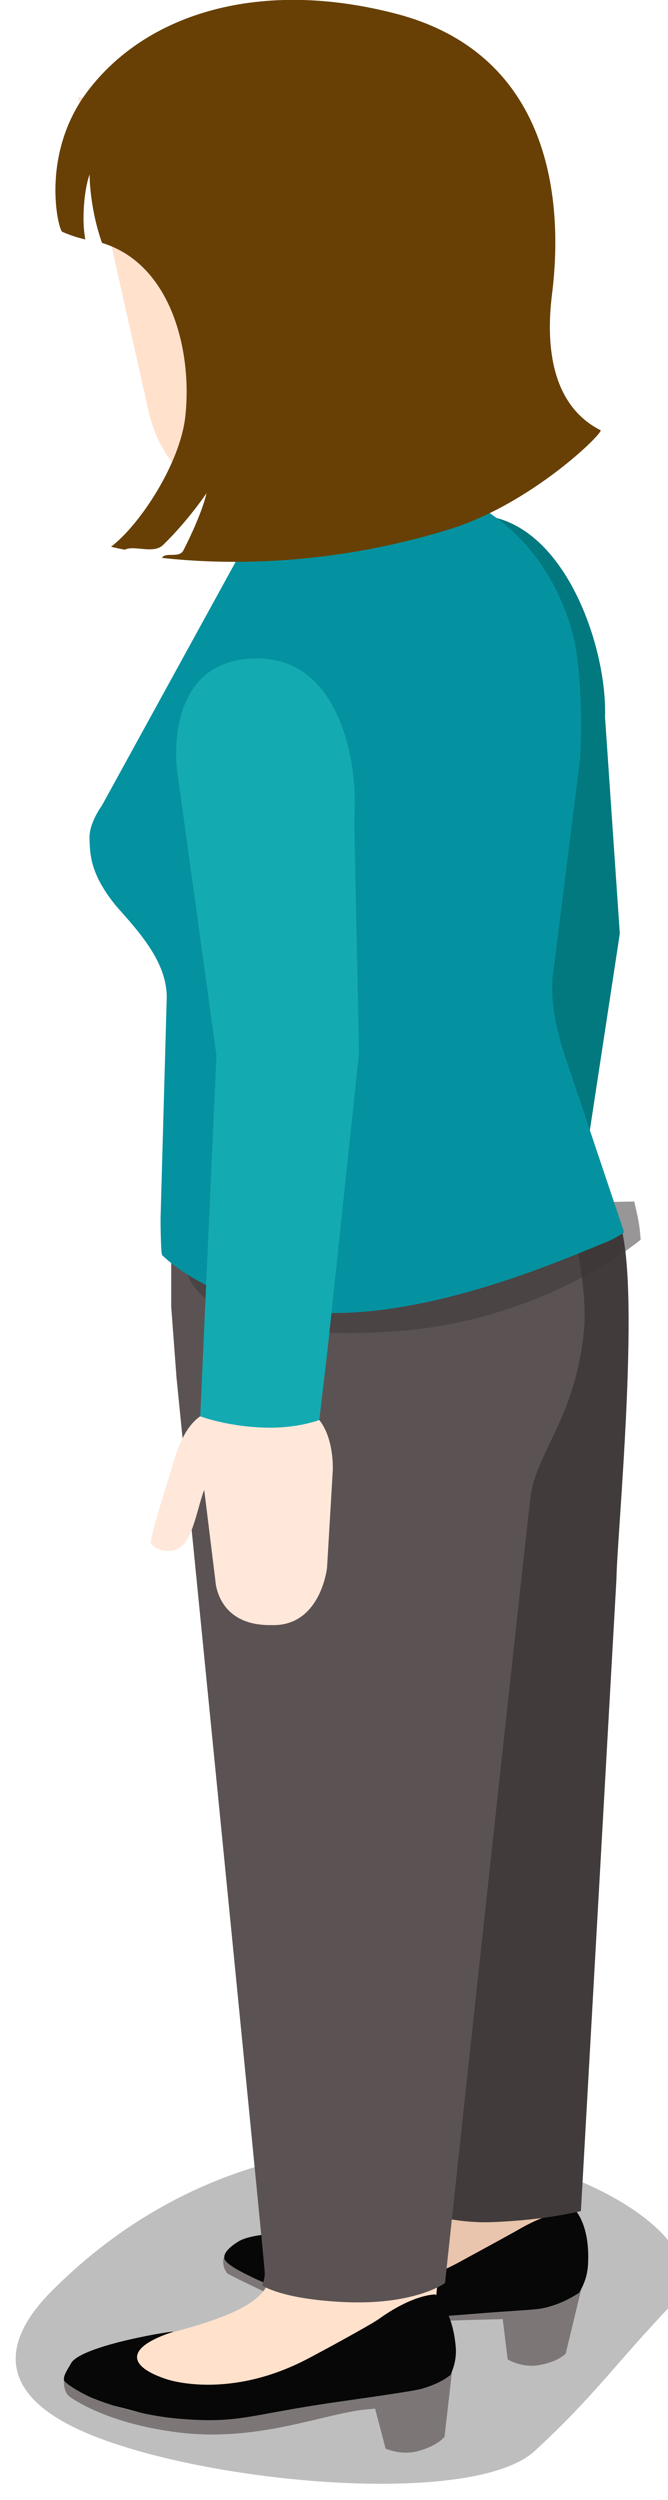<?xml version="1.0" encoding="UTF-8" standalone="no"?>
<!-- Created with Inkscape (http://www.inkscape.org/) -->

<svg
   xmlns:dc="http://purl.org/dc/elements/1.1/"
   xmlns:cc="http://creativecommons.org/ns#"
   xmlns:rdf="http://www.w3.org/1999/02/22-rdf-syntax-ns#"
   xmlns:svg="http://www.w3.org/2000/svg"
   xmlns="http://www.w3.org/2000/svg"
   xmlns:sodipodi="http://sodipodi.sourceforge.net/DTD/sodipodi-0.dtd"
   xmlns:inkscape="http://www.inkscape.org/namespaces/inkscape"
   width="1.434mm"
   height="5.364mm"
   viewBox="0 0 1.434 5.364"
   version="1.1"
   id="svg164975"
   inkscape:version="0.92.2 (5c3e80d, 2017-08-06)"
   sodipodi:docname="people-business-14.svg">
  <defs
     id="defs164969">
    <clipPath
       id="clipPath2496"
       clipPathUnits="userSpaceOnUse">
      <path
         inkscape:connector-curvature="0"
         id="path2494"
         d="m 1543.51,1943.65 h 27.58 v -9.3 h -27.58 z" />
    </clipPath>
    <clipPath
       id="clipPath2420"
       clipPathUnits="userSpaceOnUse">
      <path
         inkscape:connector-curvature="0"
         id="path2418"
         d="m 1533.09,1876.91 h 40.65 v -23.88 h -40.65 z" />
    </clipPath>
  </defs>
  <sodipodi:namedview
     id="base"
     pagecolor="#ffffff"
     bordercolor="#666666"
     borderopacity="1.0"
     inkscape:pageopacity="0.0"
     inkscape:pageshadow="2"
     inkscape:zoom="0.35"
     inkscape:cx="-595.86169"
     inkscape:cy="147.27991"
     inkscape:document-units="mm"
     inkscape:current-layer="layer1"
     showgrid="false"
     fit-margin-top="0"
     fit-margin-left="0"
     fit-margin-right="0"
     fit-margin-bottom="0"
     inkscape:window-width="1360"
     inkscape:window-height="706"
     inkscape:window-x="-8"
     inkscape:window-y="-8"
     inkscape:window-maximized="1" />
  <g
     inkscape:label="Layer 1"
     inkscape:groupmode="layer"
     id="layer1"
     transform="translate(-80.17,-182.437)">
    <g
       id="g6194"
       transform="matrix(0.1,0,0,0.086,72.798,169.199)">
      <g
         transform="matrix(0.353,0,0,-0.353,-467.123,870.015)"
         id="g2414">
        <g
           id="g2416" />
        <g
           id="g2428">
          <g
             style="opacity:0.29"
             id="g2426"
             clip-path="url(#clipPath2420)">
            <g
               id="g2424"
               transform="translate(1535.291,1866.668)">
              <path
                 inkscape:connector-curvature="0"
                 id="path2422"
                 style="fill:#231f20;fill-opacity:1;fill-rule:nonzero;stroke:none"
                 d="m 0,0 c -1.513,-1.766 -5.053,-6.576 2.215,-10.105 7.268,-3.531 23.418,-5.215 27.156,-1.201 3.737,4.015 4.917,6.201 8.399,10.429 C 42.938,5.399 17.281,20.165 0,0" />
            </g>
          </g>
        </g>
      </g>
      <g
         transform="matrix(0.353,0,0,-0.353,84.567,187.157)"
         id="g2430">
        <path
           inkscape:connector-curvature="0"
           id="path2432"
           style="fill:#ffe8d9;fill-opacity:1;fill-rule:nonzero;stroke:none"
           d="m 0,0 c 0.018,-1.73 -2.228,-2.892 -3.75,-2.907 -0.532,-0.007 -0.817,-3.258 -1.584,-4.478 -0.805,-1.282 -2.082,-0.532 -2.292,-0.156 -0.167,0.295 1.183,5.049 1.481,6.26 0.987,4.037 2.553,4.199 4.078,4.214 C -0.545,2.95 -0.021,1.73 0,0" />
      </g>
      <g
         transform="matrix(0.353,0,0,-0.353,85.231,186.124)"
         id="g2434">
        <path
           inkscape:connector-curvature="0"
           id="path2436"
           style="fill:#ffe8d9;fill-opacity:1;fill-rule:nonzero;stroke:none"
           d="m 0,0 -4.396,0.002 -1.6,-5.399 0.011,-0.882 0.744,-7.039 c 0,0 0.096,-3.409 3.603,-3.413 2.286,-0.002 0.246,0 0.246,0 3.137,-0.004 3.97,3.499 3.97,3.499 l 0.716,9.1 C 3.333,-2.206 2.014,-0.002 0,0" />
      </g>
      <g
         transform="matrix(0.353,0,0,-0.353,83.325,186.436)"
         id="g2438">
        <path
           inkscape:connector-curvature="0"
           id="path2440"
           style="fill:#01797f;fill-opacity:1;fill-rule:nonzero;stroke:none"
           d="M 0,0 H 7.06 L 10.483,26.103 9.584,41.4 C 9.723,46.245 7.222,54.889 2.331,55.627 -3.409,56.492 -1.78,46.692 -1.78,46.692 L 0.618,26.489 Z" />
      </g>
      <g
         transform="matrix(0.353,0,0,-0.353,86.95,193.319)"
         id="g2442">
        <path
           inkscape:connector-curvature="0"
           id="path2444"
           style="fill:#e8c5ac;fill-opacity:1;fill-rule:nonzero;stroke:none"
           d="M 0,0 C 0.025,3.077 1.06,19.723 0.554,21.963 L -21.033,10.692 c 0.071,-0.741 0.105,-0.998 0.105,-0.998 l 8.311,-51.235 0.08,-0.123 c 0,0 0.37,-3.324 -3.491,-5.859 -0.866,-0.593 -5.715,-3.734 -5.79,-3.76 -0.029,-0.01 -0.041,-0.01 -0.066,-0.017 0.105,-0.056 0.206,-0.205 0.206,-0.577 0,-1.255 12.783,-0.139 12.783,-0.139 0,0 3.128,-0.236 4.617,0.874 1.269,0.95 1.604,1.101 1.604,2.269 z" />
      </g>
      <g
         transform="matrix(0.353,0,0,-0.353,84.508,211.743)"
         id="g2446">
        <path
           inkscape:connector-curvature="0"
           id="path2448"
           style="fill:#7c7676;fill-opacity:1;fill-rule:nonzero;stroke:none"
           d="m 0,0 0.312,-2.976 c 0,0 0.845,-0.58 1.799,-0.416 1.266,0.221 1.731,0.831 1.731,0.831 l 0.969,4.672 c 0,0 -0.924,-1.581 -3.506,-2.042 C 0.497,-0.074 0,0 0,0" />
      </g>
      <g
         transform="matrix(0.353,0,0,-0.353,83.601,210.351)"
         id="g2450">
        <path
           inkscape:connector-curvature="0"
           id="path2452"
           style="fill:#070707;fill-opacity:1;fill-rule:nonzero;stroke:none"
           d="m 0,0 c -4.884,-3.104 -7.932,-1.423 -8.368,-1.188 -1.763,0.948 -1.029,2.062 -0.078,2.734 0.393,0.277 0.971,0.41 0.971,0.41 0.054,-0.007 -4.662,0.398 -6.001,-0.526 -0.445,-0.307 -0.851,-0.727 -0.873,-1.06 -0.047,-0.716 0.465,-1.233 0.465,-1.233 0,0 2.817,-1.14 4.761,-2.135 3.31,-1.698 11.35,-0.67 14.36,-0.8 1.03,-0.043 2.418,1.543 2.527,3.521 0.153,2.841 -0.771,3.902 -0.771,3.902 0,0 -1.25,0.124 -3.497,-1.395 C 2.953,1.865 1.015,0.647 0,0" />
      </g>
      <g
         transform="matrix(0.353,0,0,-0.353,85.338,211.523)"
         id="g2454">
        <path
           inkscape:connector-curvature="0"
           id="path2456"
           style="fill:#7c7676;fill-opacity:1;fill-rule:nonzero;stroke:none"
           d="m 0,0 c -0.448,-0.098 -2.066,-0.173 -4.558,-0.416 -4.563,-0.443 -6.562,-0.196 -9.361,0.952 -2.024,0.829 -3.05,1.309 -3.984,1.863 -0.483,0.285 -1.489,0.865 -1.371,1.293 -0.221,-0.671 0.194,-1.224 0.194,-1.224 0,0 4.015,-2.423 5.987,-2.976 2.414,-0.678 6.221,-0.366 9.504,-0.277 1.709,0.047 3.68,0.106 4.616,0.277 1.015,0.186 1.201,1.416 1.257,1.581 C 2.318,1.177 1.419,0.312 0,0" />
      </g>
      <g
         transform="matrix(0.353,0,0,-0.353,82.149,185.142)"
         id="g2458">
        <path
           inkscape:connector-curvature="0"
           id="path2460"
           style="fill:#423b3b;fill-opacity:1;fill-rule:nonzero;stroke:none"
           d="m 0,0 1.339,-67.745 c 0,0 2.064,-0.992 4.689,-0.881 3.304,0.139 5.421,0.783 5.421,0.783 l 2.161,44.664 c 0.024,2.885 1.459,20.022 0.268,24.91 -0.08,0.326 -0.212,0.69 -0.298,1.027 z" />
      </g>
      <g
         transform="matrix(0.353,0,0,-0.353,79.23,211.417)"
         id="g2462">
        <path
           inkscape:connector-curvature="0"
           id="path2464"
           style="fill:#e8c5ac;fill-opacity:1;fill-rule:nonzero;stroke:none"
           d="M 0,0 C -0.184,0.102 -0.358,-0.098 0,0" />
      </g>
      <g
         transform="matrix(0.353,0,0,-0.353,79.23,211.417)"
         id="g2466">
        <path
           inkscape:connector-curvature="0"
           id="path2468"
           style="fill:#e8c5ac;fill-opacity:1;fill-rule:nonzero;stroke:none"
           d="M 0,0 C -0.184,0.102 -0.358,-0.098 0,0" />
      </g>
      <g
         transform="matrix(0.353,0,0,-0.353,86.139,186.974)"
         id="g2470">
        <path
           inkscape:connector-curvature="0"
           id="path2472"
           style="fill:#ffe1cc;fill-opacity:1;fill-rule:nonzero;stroke:none"
           d="M 0,0 C 0.156,2.024 -1.592,6.895 -1.592,6.895 L -24.783,4.404 V 1.261 l 0.322,-5.011 c 0,0 5.733,-62.522 5.738,-63.061 0.018,-2.077 -2.042,-3.184 -6.005,-4.43 -1.079,-0.34 -3.069,-1.332 -3.129,-1.352 -0.712,-0.234 -2.025,-2.275 -0.279,-2.957 3.686,-1.435 12.335,-1.248 12.335,-1.248 0,0 4.374,0.952 5.631,1.049 1.581,0.122 1.278,4.512 1.278,4.512 0.456,4.971 5.269,57.495 5.481,59.33 C -3.045,-8.76 -0.478,-6.216 0,0" />
      </g>
      <g
         transform="matrix(0.353,0,0,-0.353,81.765,213.988)"
         id="g2474">
        <path
           inkscape:connector-curvature="0"
           id="path2476"
           style="fill:#7c7676;fill-opacity:1;fill-rule:nonzero;stroke:none"
           d="m 0,0 0.66,-2.92 c 0,0 0.937,-0.474 1.897,-0.192 1.276,0.374 1.687,1.038 1.687,1.038 l 0.467,4.761 c 0,0 -1.514,-2.55 -3.852,-2.62 C 0.014,0.042 0,0 0,0" />
      </g>
      <g
         transform="matrix(0.353,0,0,-0.353,80.272,212.808)"
         id="g2478">
        <path
           inkscape:connector-curvature="0"
           id="path2480"
           style="fill:#070707;fill-opacity:1;fill-rule:nonzero;stroke:none"
           d="m 0,0 c -4.481,-2.665 -7.978,-1.523 -8.393,-1.367 -2.389,0.896 -2.613,2.232 0.346,3.357 0.461,0.174 -5.571,-0.917 -6.192,-2.217 -0.239,-0.498 -0.45,-0.824 -0.435,-1.157 0.034,-0.716 0.62,-1.168 0.62,-1.168 0,0 3.027,-0.789 5.14,-1.54 3.598,-1.281 12.758,0.979 15.87,1.219 1.066,0.082 2.345,1.832 2.197,3.808 -0.194,2.662 -1.239,3.7 -1.239,3.7 0,0 -1.295,0.052 -3.433,-1.73 C 3.963,2.472 0.78,0.464 0,0" />
      </g>
      <g
         transform="matrix(0.353,0,0,-0.353,82.771,213.525)"
         id="g2482">
        <path
           inkscape:connector-curvature="0"
           id="path2484"
           style="fill:#7c7676;fill-opacity:1;fill-rule:nonzero;stroke:none"
           d="m 0,0 c -0.45,-0.151 -2.722,-0.528 -5.213,-0.943 -5.348,-0.891 -5.814,-1.522 -9.483,-1.177 -2.241,0.212 -4.287,0.98 -5.295,1.454 -0.588,0.277 -1.767,1.06 -1.765,1.315 -0.028,-0.947 0.34,-1.194 0.34,-1.194 0,0 2.087,-1.891 6.651,-2.543 4.845,-0.693 8.776,1.338 11.442,1.634 1.901,0.211 2.955,0.252 3.809,0.741 C 1.637,-0.051 1.688,0.77 1.728,0.941 1.752,1.049 1.423,0.482 0,0" />
      </g>
      <g
         transform="matrix(0.353,0,0,-0.353,77.396,185.42)"
         id="g2486">
        <path
           inkscape:connector-curvature="0"
           id="path2488"
           style="fill:#5b5353;fill-opacity:1;fill-rule:nonzero;stroke:none"
           d="m 0,0 v -3.143 l 0.322,-5.01 c 0,0 5.363,-62.723 5.366,-63.262 0.002,-0.322 -0.062,-0.614 -0.158,-0.895 0,0 1.117,-0.949 4.862,-1.173 4.416,-0.264 6.258,1.341 6.258,1.341 1.193,13.01 5.023,54.005 5.209,55.625 0.368,3.147 2.792,5.67 3.253,11.888 0.208,2.804 -0.726,7.303 -0.726,7.303 z" />
      </g>
      <g
         transform="matrix(0.353,0,0,-0.353,-467.123,870.015)"
         id="g2490">
        <g
           id="g2492" />
        <g
           id="g2504">
          <g
             style="opacity:0.52"
             id="g2502"
             clip-path="url(#clipPath2496)">
            <g
               id="g2500"
               transform="translate(1543.517,1938.595)">
              <path
                 inkscape:connector-curvature="0"
                 id="path2498"
                 style="fill:#3a3535;fill-opacity:1;fill-rule:nonzero;stroke:none"
                 d="m 0,0 c 0,0 0.843,-5.225 13.019,-4.077 8.84,0.832 14.557,6.437 14.557,6.437 -0.065,1.092 -0.143,1.455 -0.389,2.699 L 0.3,4.48 C 0.312,4.002 -0.042,3.86 0,3.331 0.075,2.384 -0.039,0.365 0,0" />
            </g>
          </g>
        </g>
      </g>
      <g
         transform="matrix(0.353,0,0,-0.353,78.99,167.499)"
         id="g2506">
        <path
           inkscape:connector-curvature="0"
           id="path2508"
           style="fill:#0592a0;fill-opacity:1;fill-rule:nonzero;stroke:none"
           d="m 0,0 -8.734,-18.494 c 0,0 -0.782,-1.226 -0.753,-2.312 0.028,-1.071 0.037,-2.376 1.365,-4.409 0.143,-0.218 0.287,-0.421 0.433,-0.612 1.431,-1.859 2.9,-3.871 2.9,-6.216 L -5.166,-47.69 c 0,0 0.005,-2.271 0.091,-2.565 0,0 3.266,-4.026 10.268,-4.101 6.682,-0.073 14.358,3.885 16.832,5.055 0.488,0.23 0.917,0.583 1.004,0.641 l -3.796,13.139 c -0.547,2.268 -0.642,3.621 -0.549,4.963 l 1.666,15.369 c 0,0 0.294,6.038 -0.554,9.275 C 17.58,2.531 11.771,3.674 11.455,4.318 11.455,4.318 0.661,1.152 0,0" />
      </g>
      <g
         transform="matrix(0.353,0,0,-0.353,79.432,190.003)"
         id="g2510">
        <path
           inkscape:connector-curvature="0"
           id="path2512"
           style="fill:#ffe8d9;fill-opacity:1;fill-rule:nonzero;stroke:none"
           d="m 0,0 c 0.016,-1.585 -2.044,-2.651 -3.441,-2.665 -0.487,-0.006 -0.748,-2.987 -1.452,-4.106 -0.737,-1.176 -1.91,-0.488 -2.102,-0.143 -0.151,0.269 1.086,4.63 1.358,5.742 0.907,3.7 2.343,3.85 3.741,3.862 0.828,0.009 1.333,-0.381 1.613,-1.032 C -0.093,1.212 -0.009,0.645 0,0" />
      </g>
      <g
         transform="matrix(0.353,0,0,-0.353,80.041,189.056)"
         id="g2514">
        <path
           inkscape:connector-curvature="0"
           id="path2516"
           style="fill:#ffe8d9;fill-opacity:1;fill-rule:nonzero;stroke:none"
           d="m 0,0 -4.032,0.002 -1.466,-4.952 0.008,-0.81 0.683,-6.453 c 0,0 0.089,-3.128 3.303,-3.131 2.099,-0.001 0.228,-0.001 0.228,-0.001 2.877,-0.003 3.257,4.042 3.257,4.042 l 0.351,6.915 C 2.368,-2.621 1.847,-0.003 0,0" />
      </g>
      <g
         transform="matrix(0.353,0,0,-0.353,78.019,189.264)"
         id="g2518">
        <path
           inkscape:connector-curvature="0"
           id="path2520"
           style="fill:#14aab2;fill-opacity:1;fill-rule:nonzero;stroke:none"
           d="m 0,0 c 0,0 1.819,-0.803 4.283,-0.803 1.758,0 2.954,0.544 2.954,0.544 l 0.492,4.83 1.925,21.108 -0.293,16.527 c 0.278,4.43 -1.04,11.356 -5.889,11.356 -5.804,0 -4.886,-7.852 -4.886,-7.852 L 0.984,25.506 Z" />
      </g>
      <g
         transform="matrix(0.353,0,0,-0.353,78.358,156.222)"
         id="g2522">
        <path
           inkscape:connector-curvature="0"
           id="path2524"
           style="fill:#ffe1cc;fill-opacity:1;fill-rule:nonzero;stroke:none"
           d="m 0,0 -8.384,-0.396 4.279,-22.175 c 0.83,-4.153 3.29,-5.937 5.168,-5.999 3.639,-0.118 6.191,2.657 9.505,7.107 2.936,3.941 2.328,6.404 2.358,6.99 L 14.181,0 Z" />
      </g>
      <g
         transform="matrix(0.353,0,0,-0.353,85.571,161.262)"
         id="g2526">
        <path
           inkscape:connector-curvature="0"
           id="path2528"
           style="fill:#684005;fill-opacity:1;fill-rule:nonzero;stroke:none"
           d="m 0,0 c 0.712,6.645 -0.069,16.937 -9.482,19.797 -8.22,2.498 -15.161,0.066 -18.76,-5.471 -2.909,-4.475 -1.791,-9.818 -1.542,-9.941 0.579,-0.29 1.031,-0.44 1.399,-0.537 -0.062,0.41 -0.108,0.891 -0.108,1.46 0,2.03 0.37,3.138 0.37,3.138 0,0 -0.02,-2.284 0.753,-4.843 4.205,-1.487 5.519,-7.648 5.061,-12.323 -0.316,-3.216 -2.693,-7.529 -4.51,-9.151 0,0 0.298,-0.088 0.836,-0.21 0.575,0.347 1.734,-0.335 2.329,0.337 1.533,1.73 2.638,3.654 2.638,3.654 0,0 -0.199,-1.279 -1.401,-4.034 -0.256,-0.585 -1.088,-0.091 -1.307,-0.534 3.632,-0.471 10.002,-0.65 17.443,2.007 5.068,1.811 9.455,6.882 9.229,7.015 C -0.443,-7.629 -0.276,-2.584 0,0" />
      </g>
    </g>
  </g>
</svg>
